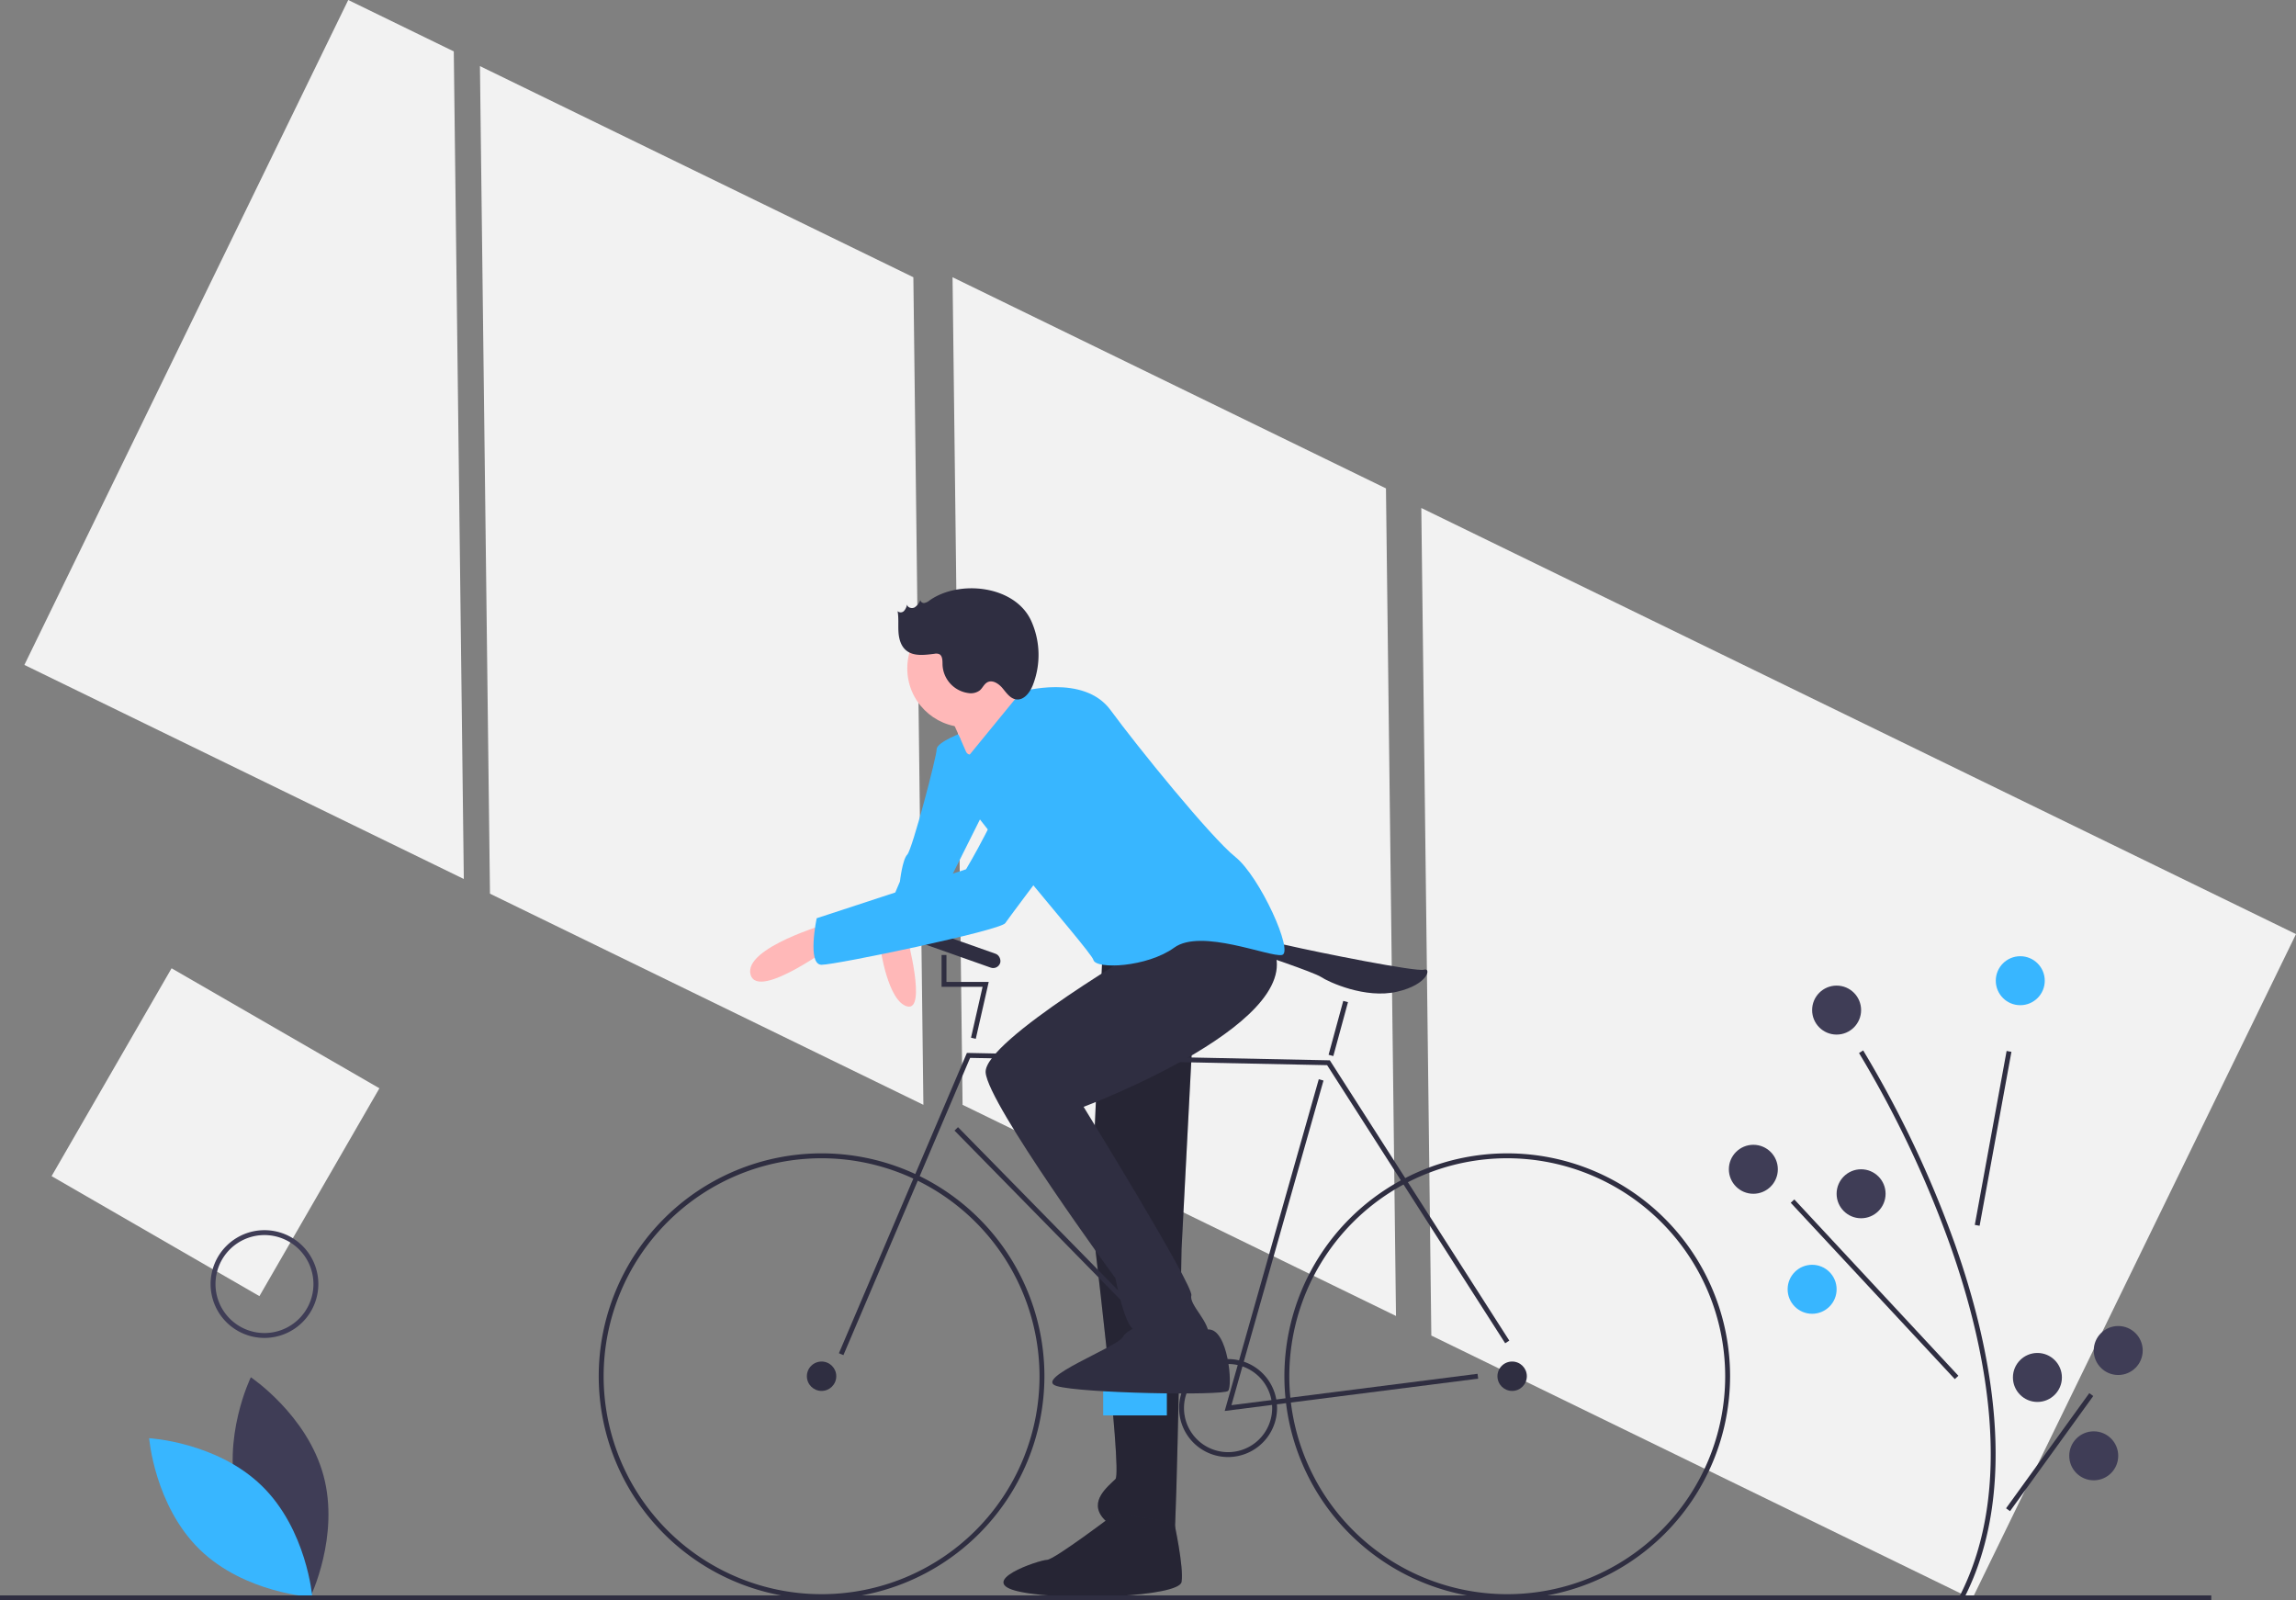 <svg data-name="Layer 1" xmlns="http://www.w3.org/2000/svg" width="937.597" height="653.445" viewBox="0 0 937.597 653.445" xmlns:xlink="http://www.w3.org/1999/xlink"><rect x="0" y="0" width="937.597" height="653.445" fill="#808080" stroke="none"/><title>biking</title><polygon points="195.992 26.994 200.088 364.913 377.078 451.126 372.982 113.208 195.992 26.994" fill="#f2f2f2"/><polygon points="142.208 0 9.957 271.502 189.403 358.913 185.307 20.994 142.208 0" fill="#f2f2f2"/><polygon points="937.597 381.414 580.403 207.422 584.499 545.34 805.345 652.916 937.597 381.414" fill="#f2f2f2"/><polygon points="388.982 113.208 393.078 451.126 570.069 537.34 565.973 199.422 388.982 113.208" fill="#f2f2f2"/><path d="M581.702,506.222l-5,112s13,106,10,109-11,9-5,16,28,12,29,8,3-118,3-118l7-135Z" transform="translate(-131.202 -123.278)" fill="#2f2e41"/><path d="M581.702,506.222l-5,112s13,106,10,109-11,9-5,16,28,12,29,8,3-118,3-118l7-135Z" transform="translate(-131.202 -123.278)" opacity="0.2"/><path d="M586.702,741.222s-25,19-28,19-30,9-11,13,65,2,66-4-3-24.209-3-24.209Z" transform="translate(-131.202 -123.278)" fill="#2f2e41"/><path d="M586.702,741.222s-25,19-28,19-30,9-11,13,65,2,66-4-3-24.209-3-24.209Z" transform="translate(-131.202 -123.278)" opacity="0.2"/><path d="M524.702,422.222s-11,4-11,7-10,41-12,43-3,11-3,11-10,23-8,23,19-4,20,0,9-25,9-25l17-34Z" transform="translate(-131.202 -123.278)" fill="#38b6ff"/><path d="M490.702,510.222s3,22,11,24,0-28,0-28Z" transform="translate(-131.202 -123.278)" fill="#ffb8b8"/><path d="M516.702,410.222s6,13,9,20,31-18,31-18-15-11-15-16S516.702,410.222,516.702,410.222Z" transform="translate(-131.202 -123.278)" fill="#ffb8b8"/><path d="M228.241,735.278c6.706,24.791,29.677,40.144,29.677,40.144s12.098-24.84,5.391-49.631-29.677-40.144-29.677-40.144S221.535,710.487,228.241,735.278Z" transform="translate(-131.202 -123.278)" fill="#3f3d56"/><path d="M238.095,729.95c18.402,17.914,20.65,45.452,20.65,45.452s-27.588-1.506-45.991-19.42-20.65-45.452-20.65-45.452S219.693,712.036,238.095,729.95Z" transform="translate(-131.202 -123.278)" fill="#38b6ff"/><path d="M466.702,776.222a91,91,0,1,1,91-91A91.103,91.103,0,0,1,466.702,776.222Zm0-180a89,89,0,1,0,89,89A89.101,89.101,0,0,0,466.702,596.222Z" transform="translate(-131.202 -123.278)" fill="#2f2e41"/><path d="M746.702,776.222a91,91,0,1,1,91-91A91.103,91.103,0,0,1,746.702,776.222Zm0-180a89,89,0,1,0,89,89A89.1,89.1,0,0,0,746.702,596.222Z" transform="translate(-131.202 -123.278)" fill="#2f2e41"/><circle cx="335.5" cy="561.945" r="6" fill="#2f2e41"/><circle cx="617.5" cy="561.945" r="6" fill="#2f2e41"/><polygon points="344.42 553.337 342.58 552.552 394.845 429.931 543.055 432.955 543.342 433.405 616.342 547.405 614.658 548.484 541.945 434.934 396.155 431.958 344.42 553.337" fill="#2f2e41"/><polygon points="500.125 576.128 538.538 440.672 540.462 441.217 502.875 573.761 603.374 560.952 603.626 562.937 500.125 576.128" fill="#2f2e41"/><rect x="572.202" y="563.18" width="2" height="147.085" transform="translate(-413.074 460.305) rotate(-44.449)" fill="#2f2e41"/><rect x="666.3" y="542.222" width="22.804" height="2" transform="translate(-155.677 931.136) rotate(-74.769)" fill="#2f2e41"/><polygon points="398.476 424.166 396.524 423.723 401.247 402.945 384.5 402.945 384.5 389.945 386.5 389.945 386.5 400.945 403.753 400.945 398.476 424.166" fill="#2f2e41"/><path d="M643.702,512.222s0-6,13-3,53,11,56,10,2,6-11,9-28-4-31-6S643.702,512.222,643.702,512.222Z" transform="translate(-131.202 -123.278)" fill="#2f2e41"/><rect x="450.5" y="567.945" width="26" height="10" fill="#38b6ff"/><path d="M632.702,718.222a20,20,0,1,1,20-20A20.022,20.022,0,0,1,632.702,718.222Zm0-38a18,18,0,1,0,18,18A18.021,18.021,0,0,0,632.702,680.222Z" transform="translate(-131.202 -123.278)" fill="#2f2e41"/><circle cx="394.5" cy="272.945" r="24" fill="#ffb8b8"/><path d="M601.702,508.222s-69,40-68,53,53,84,53,84,4,21,8,21,29,9,30,3-8-13-7-17-44-77-44-77,96.307-36,76.154-67S601.702,508.222,601.702,508.222Z" transform="translate(-131.202 -123.278)" fill="#2f2e41"/><path d="M603.702,662.222s-12,3-14,7-37,17-27,20,68,4,70,2,0-25.213-8-25.106S607.702,669.222,603.702,662.222Z" transform="translate(-131.202 -123.278)" fill="#2f2e41"/><path d="M525.702,433.222l22.5-27.5s25.5-7.5,36.5,7.5,41,52,51,60,24,39,19,40-33-11-44-3-32,9-33,5-61-71-61-80,6.394-10.931,6.394-10.931Z" transform="translate(-131.202 -123.278)" fill="#38b6ff"/><rect x="502.702" y="507.222" width="38" height="6" rx="3" transform="translate(68.703 -267.995) rotate(19.471)" fill="#2f2e41"/><path d="M469.702,500.222s-35,10-32,21,35-13,35-13Z" transform="translate(-131.202 -123.278)" fill="#ffb8b8"/><path d="M560.702,413.222s-14,12-17,26-18,39-18,39l-61,20s-4,19,2,19,73-14,75-17,45-60,45-60S590.702,409.222,560.702,413.222Z" transform="translate(-131.202 -123.278)" fill="#38b6ff"/><path d="M510.795,368.444a4.733,4.733,0,0,1-2.061,1.034,1.471,1.471,0,0,1-1.705-1.181,6.111,6.111,0,0,1-2.339,3c-1.145.597-2.916.096-3.081-1.184a5.405,5.405,0,0,1-1.244,2.626,1.863,1.863,0,0,1-2.619.088c.501,2.741.192,5.559.349,8.34s.899,5.73,3.001,7.56c3.065,2.668,7.674,2.009,11.705,1.504a3.553,3.553,0,0,1,1.834.1c1.51.643,1.441,2.744,1.461,4.385a12.185,12.185,0,0,0,10.669,11.571,6.108,6.108,0,0,0,4.54-1.108c1.145-.97,1.729-2.552,3.041-3.28,2.134-1.186,4.721.543,6.281,2.421s3.097,4.187,5.514,4.53c3.196.455,5.63-2.803,6.825-5.802a33.822,33.822,0,0,0-.672-26.28C545.622,362.22,522.825,359.92,510.795,368.444Z" transform="translate(-131.202 -123.278)" fill="#2f2e41"/><path d="M933.09,776.181l-1.777-.918c23.082-44.624,10.739-102.575-3.679-143.332a439.291,439.291,0,0,0-37.278-78.675l1.69-1.068a441.537,441.537,0,0,1,37.472,79.075C944.07,672.393,956.5,730.922,933.09,776.181Z" transform="translate(-131.202 -123.278)" fill="#2f2e41"/><rect x="908.612" y="587.223" width="72.18" height="1.999" transform="matrix(0.18, -0.984, 0.984, 0.18, 65.053, 1288.53)" fill="#2f2e41"/><rect x="895.701" y="600.547" width="2.001" height="98.351" transform="translate(-333.559 661.66) rotate(-42.94)" fill="#2f2e41"/><rect x="939.197" y="715.222" width="58.009" height="2" transform="translate(-310.66 958) rotate(-54.137)" fill="#2f2e41"/><circle cx="825" cy="400.445" r="10" fill="#38b6ff"/><circle cx="716" cy="477.445" r="10" fill="#3f3d56"/><circle cx="760" cy="487.445" r="10" fill="#3f3d56"/><circle cx="740" cy="526.445" r="10" fill="#38b6ff"/><circle cx="865" cy="551.445" r="10" fill="#3f3d56"/><circle cx="832" cy="562.445" r="10" fill="#3f3d56"/><circle cx="855" cy="594.445" r="10" fill="#3f3d56"/><circle cx="750" cy="412.445" r="10" fill="#3f3d56"/><rect y="651.445" width="903" height="2" fill="#2f2e41"/><rect x="170.202" y="536.585" width="98" height="98" transform="translate(190.958 -154.425) rotate(30)" fill="#f2f2f2"/><path d="M239.202,669.585a22,22,0,1,1,22-22A22.025,22.025,0,0,1,239.202,669.585Zm0-42a20,20,0,1,0,20,20A20.022,20.022,0,0,0,239.202,627.585Z" transform="translate(-131.202 -123.278)" fill="#3f3d56"/></svg>